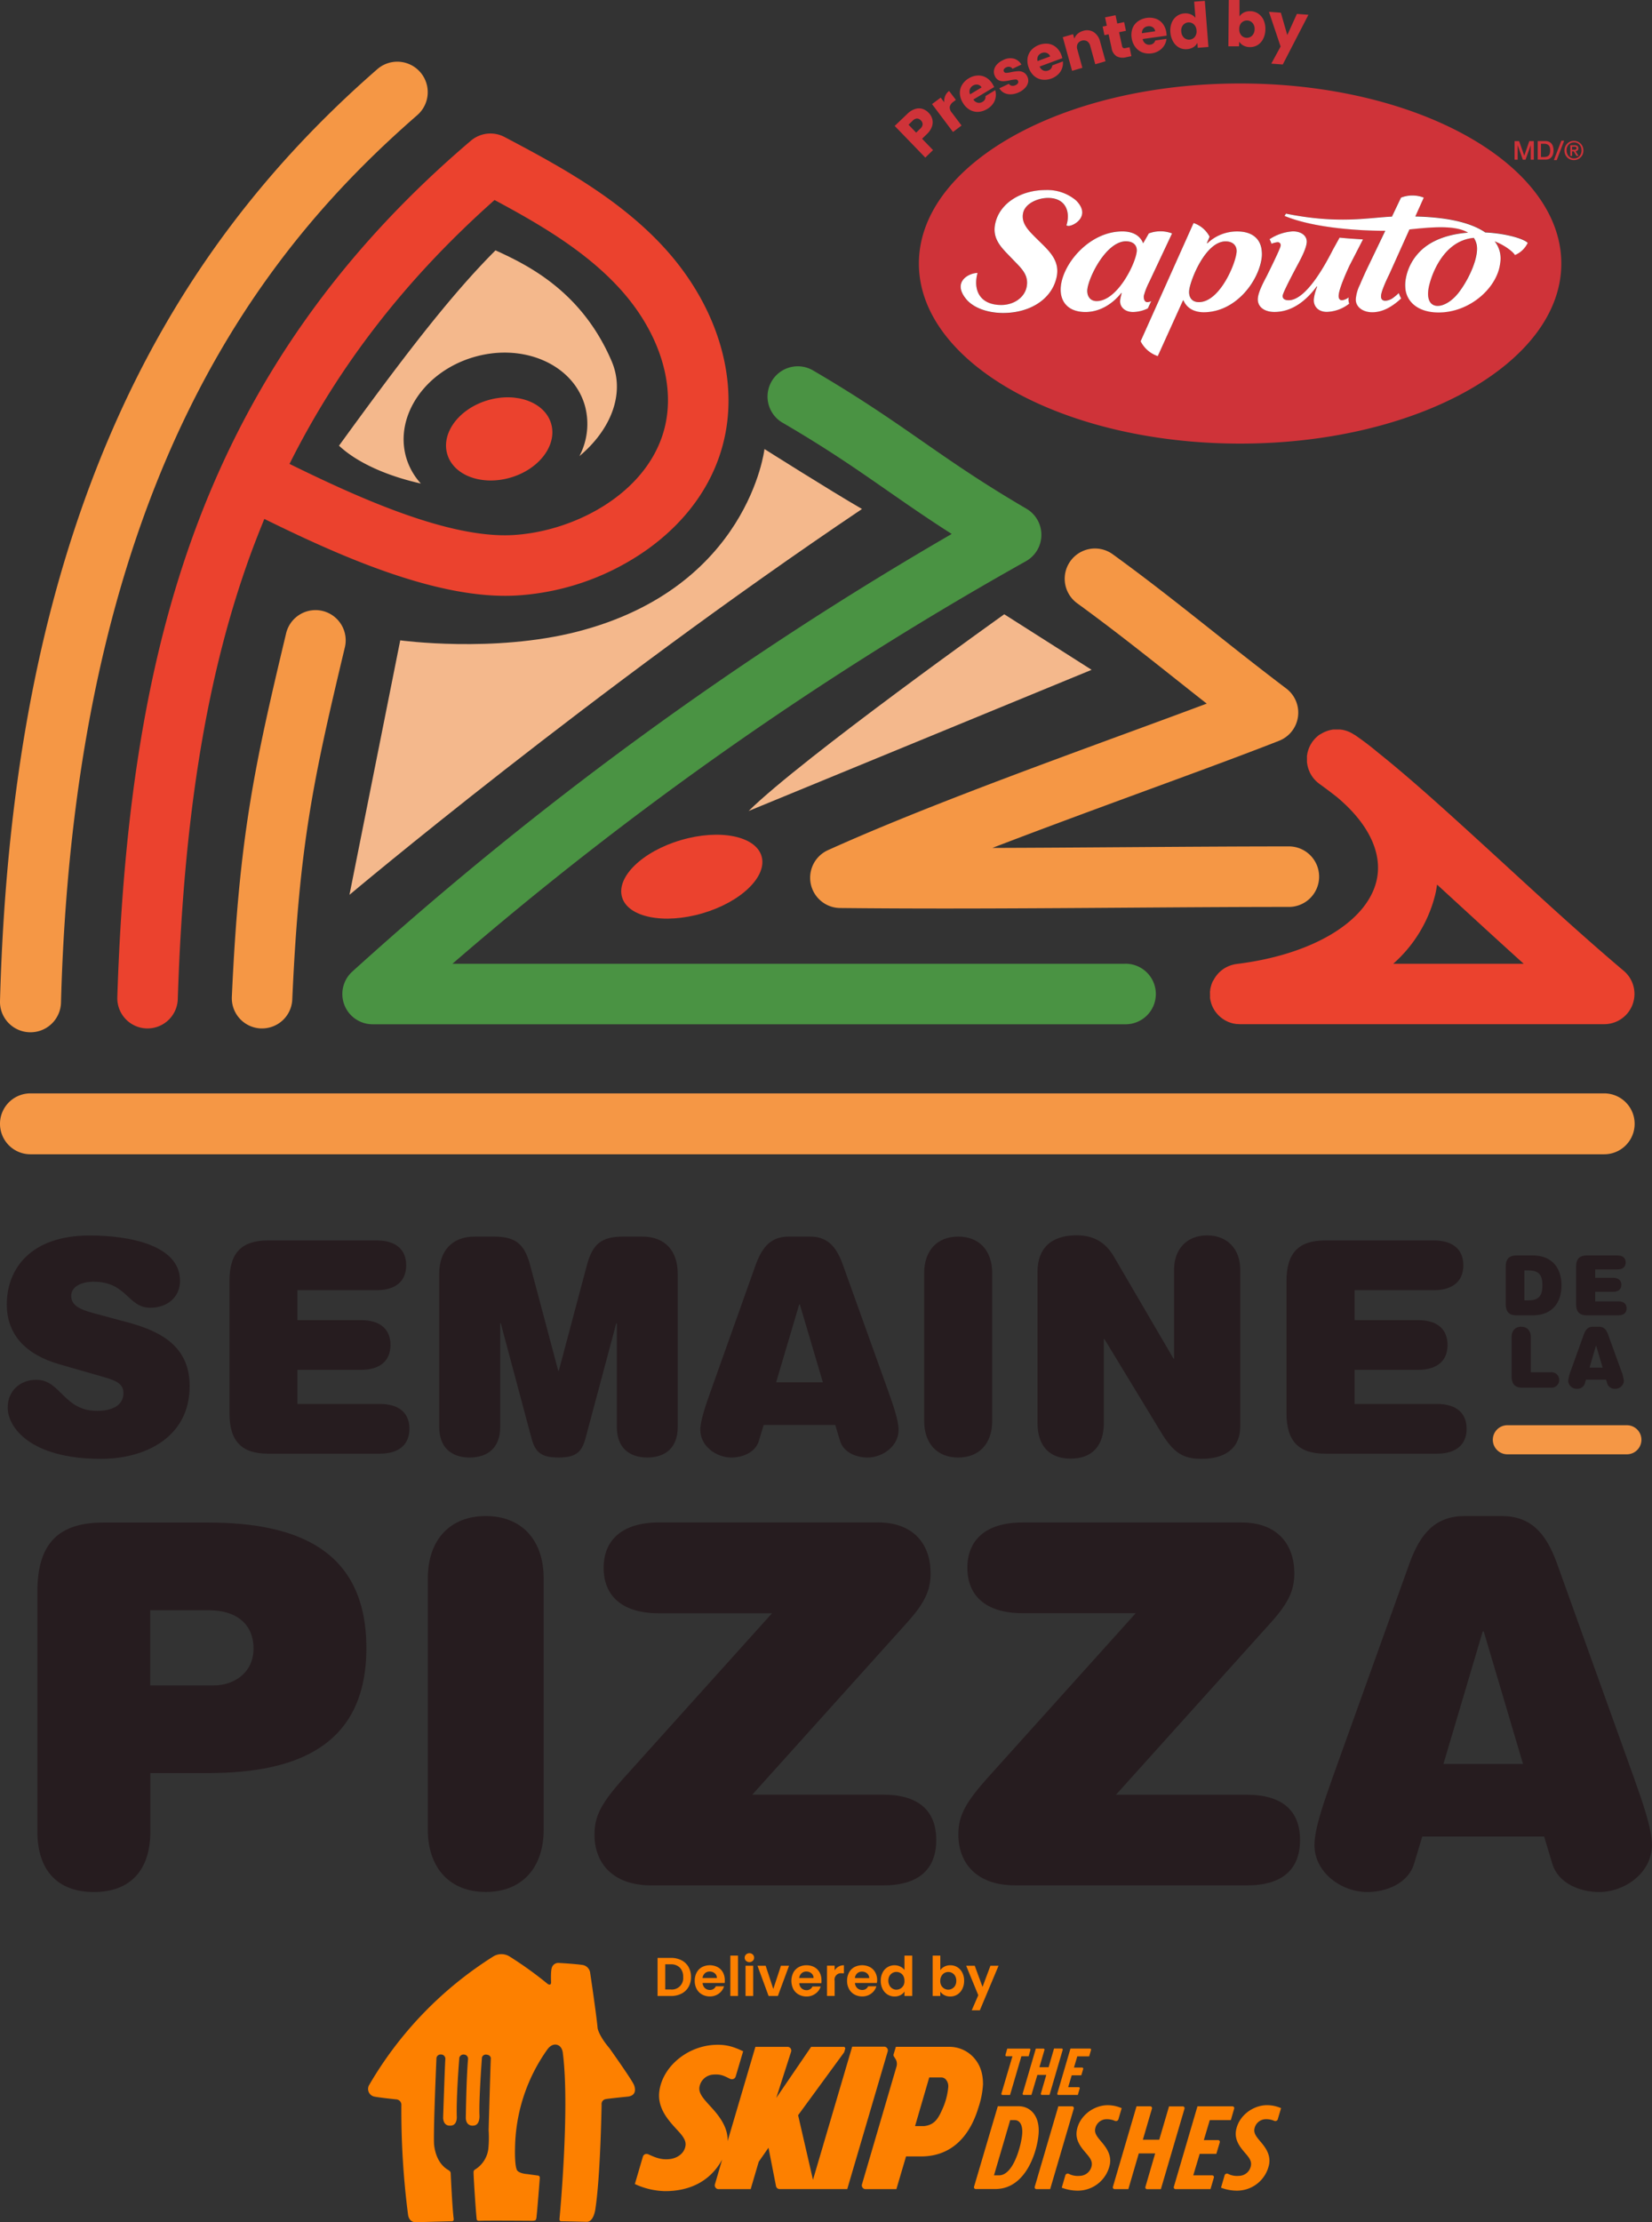 <svg xmlns="http://www.w3.org/2000/svg" viewBox="0 0 555.78 747.19"><rect x="0" y="0" width="555.78" height="747.19" fill="#333333" stroke="none"/><defs><style>.cls-1{fill:none;}.cls-2{fill:#eb422e;}.cls-3{fill:#f59745;}.cls-4{fill:#4a9343;}.cls-5{fill:#f4b88c;}.cls-6{fill:#261c1f;}.cls-7{fill:#fd8000;}.cls-8{fill:#cf3339;}.cls-9{fill:#fff;}</style></defs><g id="Layer_2" data-name="Layer 2"><g id="original"><path class="cls-1" d="M521.17,52.16a1.71,1.71,0,0,0,.32-.71,4.83,4.83,0,0,0,0-1.75,1.71,1.71,0,0,0-.32-.71,1.46,1.46,0,0,0-.63-.47,2.65,2.65,0,0,0-1-.17h-1.07V52.8h1.07a2.85,2.85,0,0,0,1-.17A1.46,1.46,0,0,0,521.17,52.16Z"/><path class="cls-1" d="M238.76,663a2.33,2.33,0,0,0-1.61.58,2.5,2.5,0,0,0-.79,1.6h4.82a2,2,0,0,0-.71-1.58A2.55,2.55,0,0,0,238.76,663Z"/><path class="cls-1" d="M229.84,664.81a4.3,4.3,0,0,0-1.1-3.13,4.12,4.12,0,0,0-3.12-1.13H223.8V669h1.82a3.83,3.83,0,0,0,4.22-4.2Z"/><path class="cls-1" d="M271.28,663a2.33,2.33,0,0,0-1.61.58,2.56,2.56,0,0,0-.8,1.6h4.83a2,2,0,0,0-.72-1.58A2.51,2.51,0,0,0,271.28,663Z"/><path class="cls-1" d="M290,663a2.3,2.3,0,0,0-1.6.58,2.51,2.51,0,0,0-.8,1.6h4.83a2.06,2.06,0,0,0-.72-1.58A2.53,2.53,0,0,0,290,663Z"/><path class="cls-1" d="M303.94,664.5a2.59,2.59,0,0,0-1-1,2.73,2.73,0,0,0-1.34-.35,2.51,2.51,0,0,0-1.32.35,2.65,2.65,0,0,0-1,1,3.22,3.22,0,0,0-.38,1.59,3.33,3.33,0,0,0,.38,1.61,2.65,2.65,0,0,0,1,1.05,2.48,2.48,0,0,0,1.31.37,2.64,2.64,0,0,0,1.34-.36,2.52,2.52,0,0,0,1-1,3.21,3.21,0,0,0,.37-1.6A3.25,3.25,0,0,0,303.94,664.5Z"/><path class="cls-1" d="M529.88,50.38a.66.66,0,0,0,.26-.08.44.44,0,0,0,.19-.17.62.62,0,0,0,.07-.31.42.42,0,0,0-.08-.26.65.65,0,0,0-.18-.15,1,1,0,0,0-.26-.06l-.27,0h-.71v1.06h1Z"/><path class="cls-1" d="M514.26,427.2h-1.42v10.07h1.42c3.72,0,4.65-1.84,4.65-5S518,427.2,514.26,427.2Z"/><path class="cls-1" d="M527.7,52.48a2.37,2.37,0,0,0,1.84.79,2.45,2.45,0,0,0,1-.19,2.32,2.32,0,0,0,.79-.56,2.57,2.57,0,0,0,.54-.85,3.25,3.25,0,0,0,0-2.19,2.57,2.57,0,0,0-.54-.85,2.32,2.32,0,0,0-.79-.56,2.45,2.45,0,0,0-1-.19,2.53,2.53,0,0,0-1,.19,2.46,2.46,0,0,0-.8.56,2.72,2.72,0,0,0-.53.85,3,3,0,0,0-.19,1.09,3.21,3.21,0,0,0,.17,1A2.82,2.82,0,0,0,527.7,52.48Zm.6-3.65h1.37a1.68,1.68,0,0,1,1,.24.94.94,0,0,1,.33.8.88.88,0,0,1-.27.71,1.16,1.16,0,0,1-.67.27l1,1.59h-.67l-.94-1.54h-.55v1.54h-.6Z"/><path class="cls-1" d="M330.26,29.4a1.86,1.86,0,0,0-1.3-.94,2.36,2.36,0,0,0-1.64.35,2.28,2.28,0,0,0-1,1.23,2.3,2.3,0,0,0,.11,1.68Z"/><path class="cls-1" d="M353.29,18.93a1.86,1.86,0,0,0-1.11-1.16,2.3,2.3,0,0,0-1.67,0,2.33,2.33,0,0,0-1.25,1,2.38,2.38,0,0,0-.2,1.67Z"/><path class="cls-1" d="M172.75,179.91c21.48-1.29,46.74-15,51.26-37.88,2.93-14.84-3.26-32.08-16.56-46.12-11.48-12.13-26.75-21-41.07-28.65-29.64,26.3-52.4,55.55-69,88.71C120.24,167.2,150.9,181.22,172.75,179.91Zm-1-19.31c-9.66,2.83-19.19-.7-21.3-7.88s4-15.31,13.66-18.14,19.18.7,21.29,7.88S181.42,157.77,171.77,160.6ZM166.7,84.19c11,5,29,13.91,39.07,37.26,4.76,11.09-.5,23.29-10.84,31.93a23.25,23.25,0,0,0,1.8-17.12c-4-13.8-20.78-21-37.36-16.17s-26.76,20-22.71,33.79a22.25,22.25,0,0,0,4.93,8.72c-11.2-2.51-21.35-6.92-27.54-12.73C135.1,120.89,151.13,99.76,166.7,84.19Z"/><path class="cls-1" d="M336.09,731.5c5.08,0,7.62-10.73,7.82-14.06s-1.06-4.51-2.53-4.51h-1.52l-5.45,18.57Z"/><path class="cls-1" d="M309.81,40.49a1.83,1.83,0,0,0-1.31-.63,2.11,2.11,0,0,0-1.44.72l-1.41,1.36,2.57,2.66,1.41-1.36a2.16,2.16,0,0,0,.77-1.41A1.85,1.85,0,0,0,309.81,40.49Z"/><polygon class="cls-1" points="269.07 438.63 268.88 438.63 261.11 464.83 276.84 464.83 269.07 438.63"/><path class="cls-1" d="M398.31,12.68a2.5,2.5,0,0,0,3.63-.27,2.94,2.94,0,0,0,.58-2.18,3,3,0,0,0-.91-2.06,2.53,2.53,0,0,0-3.63.28,2.88,2.88,0,0,0-.58,2.16A3,3,0,0,0,398.31,12.68Z"/><path class="cls-1" d="M387.77,9.15a2.33,2.33,0,0,0-1.64-.31,2.28,2.28,0,0,0-1.43.74,2.32,2.32,0,0,0-.54,1.59l4.45-.66A1.84,1.84,0,0,0,387.77,9.15Z"/><path class="cls-1" d="M419.47,12.66a2.46,2.46,0,0,0,1.83-.77,3,3,0,0,0,.78-2.13,2.85,2.85,0,0,0-.73-2.12,2.46,2.46,0,0,0-1.83-.79,2.49,2.49,0,0,0-1.83.76,3,3,0,0,0-.76,2.12,2.93,2.93,0,0,0,.72,2.13A2.44,2.44,0,0,0,419.47,12.66Z"/><polygon class="cls-1" points="536.98 452.54 536.92 452.54 534.74 459.9 539.16 459.9 536.98 452.54"/><polygon class="cls-1" points="498.83 548.6 485.61 593.18 512.39 593.18 499.17 548.6 498.83 548.6"/><path class="cls-1" d="M316.72,667.7a2.62,2.62,0,0,0,1,1,2.57,2.57,0,0,0,1.32.36,2.52,2.52,0,0,0,1.33-.37,2.68,2.68,0,0,0,1-1,3.34,3.34,0,0,0,.37-1.62,3.22,3.22,0,0,0-.37-1.59,2.62,2.62,0,0,0-2.32-1.36,2.58,2.58,0,0,0-2.31,1.39,3.26,3.26,0,0,0-.37,1.6A3.22,3.22,0,0,0,316.72,667.7Z"/><path class="cls-1" d="M317,709.29a22.67,22.67,0,0,0,2-7.34,3.47,3.47,0,0,0-.8-2.76,2.07,2.07,0,0,0-1.49-.58l-4,0-4.79,16.29,3.06,0C314.41,714.49,315.65,712.27,317,709.29Z"/><path class="cls-1" d="M70.21,541.48H50.54v25.26H72.07c6.44,0,13.22-4.07,13.22-12.38C85.29,546.23,79.7,541.48,70.21,541.48Z"/><path class="cls-1" d="M483.47,297.46c-.19,1.37-.43,2.59-.68,3.62a45.65,45.65,0,0,1-14.06,23h43.88c-7.08-6.37-14.13-12.85-21.06-19.21Z"/><path class="cls-2" d="M65.75,177.92c-15.86,42.79-24.21,92.82-26.28,157.42a10.17,10.17,0,0,0,9.84,10.49h.33A10.18,10.18,0,0,0,59.81,336c2-62.34,9.94-110.32,25-151q2-5.31,4.12-10.5c24.78,12.17,58.26,27.35,85,25.74a84.89,84.89,0,0,0,43.88-15.5C231.93,174.62,241,161.22,244,146c4.21-21.29-3.92-45.23-21.74-64-15.45-16.32-36-27.19-52.5-35.92a10.17,10.17,0,0,0-11.36,1.25C114.89,84.35,84.59,127.09,65.75,177.92ZM166.38,67.26C180.7,74.93,196,83.78,207.45,95.91c13.3,14,19.49,31.28,16.56,46.12-4.52,22.87-29.78,36.59-51.26,37.88C150.9,181.22,120.24,167.2,97.4,156,114,122.81,136.74,93.56,166.38,67.26Z"/><path class="cls-3" d="M108.51,205.44A10.17,10.17,0,0,0,96.25,213C85.63,257.43,80.43,281.2,78,335.21a10.18,10.18,0,0,0,9.72,10.62h.46a10.17,10.17,0,0,0,10.15-9.72c2.33-52.27,7.11-74.08,17.69-118.43A10.16,10.16,0,0,0,108.51,205.44Z"/><path class="cls-4" d="M263.52,142.29c15,8.76,24.75,15.55,35.09,22.74,6.61,4.59,13.37,9.29,21.57,14.52A1184.17,1184.17,0,0,0,118.53,326.71a10.17,10.17,0,0,0,6.83,17.72h253a10.18,10.18,0,1,0,0-20.35H152.22A1166.31,1166.31,0,0,1,345.16,188.71a10.17,10.17,0,0,0,.15-17.65c-15-8.77-24.75-15.56-35.09-22.74s-20.76-14.43-36.43-23.6a10.18,10.18,0,1,0-10.27,17.57Z"/><path class="cls-3" d="M282.63,305.34c11.64.12,23.42.17,35.25.17,20.34,0,40.81-.14,60.85-.28,19.16-.13,37.27-.26,54.56-.26a10.18,10.18,0,1,0,0-20.35c-17.36,0-35.5.13-54.7.26-14.76.1-29.74.21-44.72.25,17.36-6.68,35.43-13.31,52.35-19.53,16.52-6.06,32.12-11.79,44.1-16.5a10.17,10.17,0,0,0,2.41-17.58c-8.78-6.64-16.9-13.07-24.76-19.3-10.53-8.34-21.42-17-33.59-25.82a10.18,10.18,0,1,0-12,16.45c11.84,8.62,22.08,16.73,32.93,25.33,3.5,2.76,7,5.57,10.68,8.42-8.28,3.1-17.39,6.45-26.8,9.9-33.7,12.37-71.89,26.39-100.66,39.39a10.18,10.18,0,0,0,4.08,19.45Z"/><path class="cls-2" d="M463.52,253q-3.48-2.94-7.73-5.87l-.08,0,0,0-.18-.13-.3-.18c-.16-.1-.32-.2-.49-.29a3.17,3.17,0,0,0-.41-.21c-.17-.09-.33-.17-.5-.24l-.43-.17c-.17-.06-.34-.13-.52-.18l-.44-.13-.52-.13-.45-.08-.52-.07-.45,0-.53,0c-.15,0-.29,0-.44,0s-.36,0-.54,0l-.43,0a5,5,0,0,0-.54.08l-.41.08-.55.14-.39.12-.53.19-.39.16-.51.23-.38.21c-.16.09-.32.18-.47.28L444,247l-.43.31-.38.32-.38.33-.37.38-.33.36c-.12.14-.23.29-.34.43s-.16.19-.23.29a.61.61,0,0,1-.07.1.76.76,0,0,1-.08.11c-.08.12-.14.24-.21.36a4.28,4.28,0,0,0-.26.42c-.09.15-.17.32-.25.48s-.14.28-.2.43-.14.34-.2.51-.11.28-.15.43-.1.35-.15.53-.08.28-.11.43-.06.37-.09.55-.05.28-.07.42,0,.37,0,.56,0,.28,0,.42,0,.37,0,.56,0,.28,0,.41,0,.37.07.56a2.7,2.7,0,0,0,.06.41c0,.18.07.36.11.54s.06.28.1.42.11.34.16.51l.15.42c.06.16.14.33.21.49l.18.41c.08.16.17.31.26.47l.23.39c.09.15.2.3.3.45l.26.36c.12.15.24.29.37.43l.29.33c.13.14.27.27.41.41l.33.3c.14.12.3.24.46.36s.17.15.26.21c1.92,1.38,4,2.93,6.08,4.59,10.56,8.91,15.3,18.91,13.08,28.1-3.35,13.83-21.81,24.77-47,27.85l-.34.06c-.2,0-.4.06-.6.11l-.41.1-.56.16-.44.16-.48.19-.48.23-.4.2-.48.29-.35.23c-.16.11-.3.22-.45.34l-.33.26c-.14.11-.27.24-.41.37l-.31.29-.35.39c-.1.12-.21.23-.3.35l-.3.4c-.09.13-.19.26-.28.4s-.17.27-.25.41-.17.28-.25.43L408,330c-.07.15-.14.3-.2.45s-.12.32-.18.49l-.15.43c0,.19-.1.38-.14.56s-.07.27-.1.4-.07.43-.09.64,0,.24-.05.36,0,.45,0,.67a2.83,2.83,0,0,0,0,.29.22.22,0,0,0,0,.08c0,.19,0,.39,0,.59s0,.31,0,.47a.38.38,0,0,0,0,.1c0,.15.05.31.07.46s.05.28.08.42a5.66,5.66,0,0,0,.15.59,3.58,3.58,0,0,0,.09.35,9.83,9.83,0,0,0,.76,1.79l0,0c.15.27.31.53.47.78l.12.16c.14.2.29.4.45.59a2,2,0,0,0,.19.22c.14.17.28.33.43.48s.17.16.25.24l.44.4.3.24.44.33.35.23.44.27.38.21.46.22.4.18.51.18.39.13a5.26,5.26,0,0,0,.6.15l.33.08c.25,0,.51.09.77.12l.19,0c.33,0,.66.05,1,.05H539.7a10.17,10.17,0,0,0,6.56-17.95c-13.57-11.46-27.49-24.24-40.95-36.6C490.17,276,475.72,262.71,463.52,253Zm5.21,71.08a45.65,45.65,0,0,0,14.06-23c.25-1,.49-2.25.68-3.62l8.08,7.41c6.93,6.36,14,12.84,21.06,19.21Z"/><path class="cls-5" d="M141.59,162.6a22.25,22.25,0,0,1-4.93-8.72c-4-13.79,6.12-28.92,22.71-33.79s33.31,2.37,37.36,16.17a23.25,23.25,0,0,1-1.8,17.12c10.34-8.64,15.6-20.84,10.84-31.93-10-23.35-28-32.24-39.07-37.26-15.57,15.57-31.6,36.7-52.65,65.68C120.24,155.68,130.39,160.09,141.59,162.6Z"/><path class="cls-2" d="M164.13,134.58c-9.65,2.83-15.77,10.95-13.66,18.14s11.64,10.71,21.3,7.88,15.76-10.95,13.65-18.14S173.78,131.75,164.13,134.58Z"/><path class="cls-2" d="M229.13,282.49c-13,3.8-21.85,12.4-19.86,19.2s14.12,9.22,27.08,5.42,21.85-12.4,19.86-19.2S242.09,278.69,229.13,282.49Z"/><path class="cls-5" d="M194.22,212.4c-28.11,7.22-59.57,2.93-59.57,2.93L117.57,300.9S199.23,232.19,290,171.16C279.2,164.92,257.19,151,257.19,151S251.83,197.59,194.22,212.4Z"/><path class="cls-3" d="M10,347.12h.29a10.25,10.25,0,0,0,10.23-10c4.81-178,70.71-255.55,119.87-298.41a10.24,10.24,0,0,0-13.46-15.44c-37.19,32.42-65.12,69.4-85.4,113C15.72,191.81,2.15,257.31,0,336.61A10.24,10.24,0,0,0,10,347.12Z"/><path class="cls-5" d="M337.86,206.56s-67.91,48.34-86,66.15l115.39-47.47Z"/><path class="cls-3" d="M10.24,388.15H539.7a10.24,10.24,0,1,0,0-20.48H10.24a10.24,10.24,0,1,0,0,20.48Z"/><path class="cls-6" d="M123.26,554.19c0-33.05-23.39-42.2-53.22-42.2H34.78c-15.08,0-22.2,7-22.2,23.22v80.68c0,13.05,6.78,20.34,19,20.34s19-7.29,19-20.34V596.23H70C99.87,596.23,123.26,587.07,123.26,554.19ZM72.07,566.74H50.54V541.48H70.21c9.49,0,15.08,4.75,15.08,12.88C85.29,562.67,78.51,566.74,72.07,566.74Z"/><path class="cls-6" d="M182.91,615.21V530.8c0-13-7.45-21-19.49-21s-19.49,8-19.49,21v84.41c0,13,7.46,21,19.49,21S182.91,628.26,182.91,615.21Z"/><path class="cls-6" d="M203.08,527.24c0,9.16,5.93,15.26,18.64,15.26h38l-48.82,54.24C202.4,606.06,200,610.47,200,616.91,200,626.4,206,634,219.18,634h78c11.69,0,17.8-5.25,17.8-15.25s-6.11-15.25-17.8-15.25H253.08l52.2-58c5.94-6.61,7.8-10.85,7.8-16.44,0-9.49-5.42-17.12-17.8-17.12H221.72C209,512,203.08,518.09,203.08,527.24Z"/><path class="cls-6" d="M419.52,603.52H375.45l52.2-58c5.93-6.61,7.8-10.85,7.8-16.44,0-9.49-5.43-17.12-17.8-17.12H344.09c-12.71,0-18.64,6.1-18.64,15.25s5.93,15.26,18.64,15.26h38l-48.82,54.24c-8.47,9.32-10.85,13.73-10.85,20.17,0,9.49,5.94,17.11,19.16,17.11h78c11.69,0,17.79-5.25,17.79-15.25S431.21,603.52,419.52,603.52Z"/><path class="cls-6" d="M549.68,597.75l-25.93-72.2c-3.73-10.17-8.82-15.76-18.65-15.76H492.9c-9.83,0-14.92,5.59-18.65,15.76l-25.93,72.2c-2.88,8.14-6.1,17.12-6.1,22.72,0,9.15,9,15.76,17.8,15.76,6.1,0,13.73-2.71,15.76-9.66l2.71-9h41l2.71,9c2,6.95,9.66,9.66,15.76,9.66,8.82,0,17.8-6.61,17.8-15.76C555.78,614.87,552.56,605.89,549.68,597.75Zm-64.07-4.57,13.22-44.58h.34l13.22,44.58Z"/><path class="cls-6" d="M63.8,466.12c0-12.45-8.26-18-20.31-21.31l-11.86-3.19c-4.88-1.29-7.67-2.69-7.67-5.87S27.55,431,31.43,431c11.36,0,11.46,8.76,19.13,8.76,5.67,0,10-3.49,10-9.06,0-12.05-17.13-15.24-30.38-15.24-19.92,0-27.89,11.25-27.89,23.2,0,10.06,6.28,16.84,17.73,20.12l15.24,4.38c4.18,1.2,6.27,2.39,6.27,5.28,0,4.39-4.18,6-8.86,6-11.26,0-12.25-10.46-20.42-10.46-5.58,0-9.66,3.79-9.66,9.36,0,6.48,7.37,17.23,31.47,17.23C49.16,490.52,63.8,483.15,63.8,466.12Z"/><path class="cls-6" d="M126.65,433.85c6.87,0,10-3.38,10-8.36s-3.09-8.37-10-8.37H90.2c-8.87,0-13,4.09-13,13.65v44.42c0,9.56,4.18,13.64,13,13.64h37.54c6.88,0,10-3.39,10-8.37s-3.08-8.36-10-8.36H100.06V460.64h21.31c6.87,0,10-3.38,10-8.36s-3.09-8.37-10-8.37H100.06V433.85Z"/><path class="cls-6" d="M216.09,415.83h-6.48c-7.27,0-10.25,2.49-12.15,9.56L188,460.94h-.2l-9.46-35.55c-1.89-7.07-4.88-9.56-12.15-9.56h-6.47c-7.87,0-11.95,5.08-11.95,12.45v51.59c0,6.87,4.08,10.25,10.25,10.25s10.26-3.38,10.26-10.25V445h.2l10.36,38.74c1.29,4.88,3.58,6.37,9.06,6.37s7.77-1.49,9.06-6.37L207.32,445h.2v34.86c0,6.87,4.09,10.25,10.26,10.25S228,486.74,228,479.87V428.28C228,420.91,224,415.83,216.09,415.83Z"/><path class="cls-6" d="M255.33,484.45l1.59-5.28H281l1.59,5.28c1.19,4.08,5.68,5.67,9.26,5.67,5.18,0,10.46-3.88,10.46-9.26,0-3.28-1.89-8.56-3.59-13.34l-15.23-42.43c-2.19-6-5.18-9.26-11-9.26h-7.17c-5.78,0-8.76,3.28-11,9.26L239.2,467.52c-1.7,4.78-3.59,10.06-3.59,13.34,0,5.38,5.28,9.26,10.46,9.26C249.65,490.12,254.14,488.53,255.33,484.45Zm13.55-45.82h.2l7.76,26.2H261.11Z"/><path class="cls-6" d="M322.36,490.12c7.07,0,11.45-4.68,11.45-12.35V428.18c0-7.67-4.38-12.35-11.45-12.35s-11.45,4.68-11.45,12.35v49.59C310.91,485.44,315.29,490.12,322.36,490.12Z"/><path class="cls-6" d="M371.36,478.57V450.29h.2l19,31.27c4.38,7.27,7.67,9,13.75,9,7.27,0,12.94-3.08,12.94-10.95V426.88c0-6.67-4.18-11.45-11.15-11.45S395,420.21,395,426.88v30h-.19L374.65,422.4c-2.89-4.88-7-7-12.45-7-8.67,0-13.15,4.48-13.15,12.25v50.89c0,7.67,4,11.95,11.16,11.95S371.36,486.24,371.36,478.57Z"/><path class="cls-6" d="M483.41,488.83c6.87,0,10-3.39,10-8.37s-3.09-8.36-10-8.36H455.72V460.64H477c6.88,0,10-3.38,10-8.36s-3.08-8.37-10-8.37H455.72V433.85h26.59c6.87,0,10-3.38,10-8.36s-3.09-8.37-10-8.37H445.86c-8.86,0-13.05,4.09-13.05,13.65v44.42c0,9.56,4.19,13.64,13.05,13.64Z"/><path class="cls-3" d="M507.12,479.26a4.89,4.89,0,1,0,0,9.78h40.21a4.89,4.89,0,1,0,0-9.78Z"/><path class="cls-6" d="M515.69,422.17h-5.46c-2.48,0-3.66,1.15-3.66,3.83v12.48c0,2.68,1.18,3.83,3.66,3.83h5.46c6.68,0,9.65-4.48,9.65-10.07S522.37,422.17,515.69,422.17Zm-1.43,15.1h-1.42V427.2h1.42c3.72,0,4.65,1.85,4.65,5S518,437.27,514.26,437.27Z"/><path class="cls-6" d="M544.14,426.87c1.93,0,2.79-.95,2.79-2.35s-.86-2.35-2.79-2.35H533.9c-2.49,0-3.66,1.15-3.66,3.83v12.48c0,2.68,1.17,3.83,3.66,3.83h10.54c1.93,0,2.8-.95,2.8-2.35s-.87-2.35-2.8-2.35h-7.77v-3.22h6c1.93,0,2.8-.95,2.8-2.35s-.87-2.35-2.8-2.35h-6v-2.82Z"/><path class="cls-6" d="M511.77,446.14c-2,0-3.21,1.31-3.21,3.47v13.2c0,2.68,1.17,3.83,3.66,3.83h9.51a2.61,2.61,0,1,0,0-5.2H515V449.61C515,447.45,513.76,446.14,511.77,446.14Z"/><path class="cls-6" d="M527.58,464.4a2.84,2.84,0,0,0,2.93,2.6,2.59,2.59,0,0,0,2.61-1.59l.44-1.48h6.77l.45,1.48a2.58,2.58,0,0,0,2.6,1.59,2.85,2.85,0,0,0,2.94-2.6,14.21,14.21,0,0,0-1-3.75L541,448.74c-.61-1.68-1.45-2.6-3.08-2.6h-2c-1.62,0-2.46.92-3.08,2.6l-4.28,11.91A14.53,14.53,0,0,0,527.58,464.4Zm9.34-11.86H537l2.18,7.36h-4.42Z"/><path class="cls-7" d="M203.92,705.85c.63-.15,7.33-.83,7.33-.83,3.67-.47,2-4,2-4-.9-2-8.19-12.24-8.19-12.24-3.61-4.23-4-6.72-4-6.72-.45-4.9-2.49-18.5-2.49-18.5a3.09,3.09,0,0,0-2.61-2.81c-3.17-.43-8.16-.68-8.16-.68a2.27,2.27,0,0,0-2.12,1.53c-.47,1.18-.28,5-.28,5,0,1.3-1.14.54-1.14.54a125.36,125.36,0,0,0-12.7-9.15,5.19,5.19,0,0,0-5.75,0,125.85,125.85,0,0,0-41.63,43.16,2.62,2.62,0,0,0,1.59,3.83c1.52.37,7.77,1,7.77,1a1.85,1.85,0,0,1,1.49,2,272.19,272.19,0,0,0,2.27,36.92c.47,2.51,2.49,2.37,2.49,2.37l12.22-.33c.8,0,.62-.89.62-.89-.49-3.73-1-15.29-1-15.29,0-.62-.73-1-.73-1C146,727,146,720.39,146,720.39c-.14-6.39.83-28.18.83-28.18s0-.09,0-.13a1.41,1.41,0,0,1,1.58-1.21h.15a1.46,1.46,0,0,1,1.26,1.65c-.14,1.41-.74,19.63-.74,19.63.12,2.89,2.29,2.63,2.29,2.63,2.6.13,2.3-3.13,2.3-3.13-.19-6.72.84-19.45.84-19.45a.49.49,0,0,1,0-.12,1.44,1.44,0,0,1,1.65-1.19,1.41,1.41,0,0,1,1.31,1.43c-.59,6.57-.76,19.88-.76,19.88.11,2.94,2.49,2.58,2.49,2.58,2.45-.06,2.1-3.61,2.1-3.61-.2-5.44.83-19.12.83-19.12s0-.09,0-.13a1.37,1.37,0,0,1,1.65-1c1.47.21,1.34,1.34,1.34,1.34-.15,3.32-.73,24.06-.73,24.06a39.16,39.16,0,0,1-.09,6.19,9.54,9.54,0,0,1-4.42,7,1,1,0,0,0-.56,1c0,1.92.91,15.42,1.08,15.89s.91.39.91.39c1.79-.12,17.69,0,17.69,0,1.13,0,1.27-.33,1.27-.33a3.75,3.75,0,0,0,.26-1.28c.24-1.92,1.07-12.73,1.07-12.73.06-.88-.62-.88-.62-.88l-3.61-.49c-2.84-.23-3.4-1.26-3.4-1.26-.9-1.51-.7-7.4-.7-7.4a58.5,58.5,0,0,1,10.89-33.27c1.61-2.2,3.27-1.53,3.27-1.53,1.84.5,1.94,2.9,1.94,2.9,2.38,18.65-1.13,55.52-1.13,55.52-.11,1,.59.92.59.92,1.6,0,8.48.18,8.48.18,2.5.11,3-4.39,3-4.39,1.73-11.37,2.08-35,2.08-35a.13.13,0,0,0,0-.06A1.67,1.67,0,0,1,203.92,705.85Z"/><path class="cls-7" d="M240.73,735.63a1.27,1.27,0,0,0,1,.51h10.82l2.7-9.19,3.29-4.74,2.53,12.91a1.27,1.27,0,0,0,1.24,1h22.73l13.61-46.28a1.25,1.25,0,0,0-1.21-1.61H286.7L273.51,733l-5-21.72,15.33-20.94a1.13,1.13,0,0,0,.23-.45l.27-.92a.53.53,0,0,0-.52-.68H272.89l-11.73,17.17,5-15.56a1.29,1.29,0,0,0-.2-1.11,1.25,1.25,0,0,0-1-.5H254.14L244.79,720c.2-5.46-4-9.76-6.5-12.48-2-2.22-3.2-3.79-3-5.55a5,5,0,0,1,4.74-4.35c2.69-.22,3.85.61,5.56,1.41a1.42,1.42,0,0,0,.63.15,1.54,1.54,0,0,0,.52-.09,1.29,1.29,0,0,0,.76-.82l2.52-8.5L248.3,689l-.26-.12-.08,0h0a16.25,16.25,0,0,0-6.55-1.28c-9.48,0-18.1,6.78-19.52,15.13-1,5.83,2.75,10,5.48,13l.23.26c2,2.12,3.35,3.76,3,5.67-.46,2.67-3,4.2-5.56,4.4-2.75.22-4.47-.54-6.63-1.49a1.79,1.79,0,0,0-1.24-.23,1.31,1.31,0,0,0-.88.86l-2.41,8.22-.3,1a25.2,25.2,0,0,0,10.17,2.39c8.07,0,15.06-3.1,19.2-10.59l-2.44,8.34A1.26,1.26,0,0,0,240.73,735.63Z"/><path class="cls-7" d="M291.16,736.14h10.41l3.25-11,4.71,0c11.34.15,17.08-7.82,19.65-16.47a29.21,29.21,0,0,0,1.53-7.78c0-3.79-1-6.64-3.13-9a11.09,11.09,0,0,0-8.28-3.61H301.4l-.77,2.53a.86.86,0,0,0,.1.7l.51.8a3.19,3.19,0,0,1,.36,2.64L290,734.51a1.23,1.23,0,0,0,.19,1.11A1.26,1.26,0,0,0,291.16,736.14Zm21.46-37.56,4,0a2.07,2.07,0,0,1,1.49.58A3.47,3.47,0,0,1,319,702a22.67,22.67,0,0,1-2,7.34c-1.33,3-2.57,5.2-6.09,5.6l-3.06,0Z"/><path class="cls-7" d="M327.69,735.34a.6.6,0,0,0,.57.76l6.61,0c10.55,0,14.22-13.23,14.56-18.78.36-6.09-3-9.06-6.74-9.06h-7Zm13.69-22.41c1.47,0,2.72,1.29,2.53,4.51s-2.74,14.06-7.82,14.06h-1.68l5.45-18.57Z"/><path class="cls-7" d="M351.05,688.88h-2.57L344.05,704a.36.36,0,0,0,.34.46H347l2-6.73H352L350.18,704a.35.35,0,0,0,.34.45h2.57l4.43-15.14a.36.36,0,0,0-.34-.46h-2.57l-1.83,6.29h-3.09l1.7-5.83A.36.36,0,0,0,351.05,688.88Z"/><path class="cls-7" d="M366.7,688.87h-6.57l-.07.25L355.7,704a.36.36,0,0,0,.35.46h6.56l.63-2.14a.34.34,0,0,0-.34-.46h-3.54l1.2-4h3.22l.64-2.14a.37.37,0,0,0-.35-.46h-2.76l1.12-3.77h4l.62-2.14A.36.36,0,0,0,366.7,688.87Z"/><path class="cls-7" d="M337.25,704.47h2.56l3.81-13h2.44l.61-2.14a.36.36,0,0,0-.35-.45h-7.45l-.61,2.14a.36.36,0,0,0,.35.45h2L336.9,704A.37.37,0,0,0,337.25,704.47Z"/><path class="cls-7" d="M360.68,708.29h-4.63l-7.94,27.08a.6.6,0,0,0,.57.76h4.63l7.94-27.07A.6.6,0,0,0,360.68,708.29Z"/><path class="cls-7" d="M387,708.29h-4.64l-7.95,27.08a.6.6,0,0,0,.57.76h4.63l3.51-12h5.51l-3.28,11.26a.59.59,0,0,0,.57.76h4.63l7.95-27.07a.6.6,0,0,0-.57-.77h-4.63L390,719.52h-5.51l3.06-10.46A.6.6,0,0,0,387,708.29Z"/><path class="cls-7" d="M414.09,712.93l1.12-3.87a.6.6,0,0,0-.57-.77H402.86l-7.95,27.08a.59.59,0,0,0,.57.76h11.77l1.13-3.87a.6.6,0,0,0-.58-.76h-6.35l2.16-7.22h5.6l1.16-3.87a.59.59,0,0,0-.57-.76H405l2-6.72Z"/><path class="cls-7" d="M362.25,716.51c-.54,3.34,1.59,5.72,3.11,7.52,1.2,1.38,2.17,2.59,1.93,4.13a4.13,4.13,0,0,1-4,3.51,6.69,6.69,0,0,1-3.67-.65.83.83,0,0,0-1.22.52l-1.2,4.11a15.06,15.06,0,0,0,5.34,1,11,11,0,0,0,10.88-9c.54-3.38-1.57-5.89-3.09-7.68-1.16-1.38-2.13-2.59-1.9-4a3.93,3.93,0,0,1,3.64-3.34,6.87,6.87,0,0,1,3,.54.88.88,0,0,0,1.2-.5c0-.08,1.1-3.75,1.1-3.75a11.64,11.64,0,0,0-4.55-1C368,707.83,363.05,711.5,362.25,716.51Z"/><path class="cls-7" d="M415.82,716.51c-.53,3.34,1.59,5.72,3.11,7.52,1.21,1.38,2.18,2.59,1.93,4.13a4.12,4.12,0,0,1-4,3.51,6.69,6.69,0,0,1-3.67-.65.82.82,0,0,0-1.21.52l-1.2,4.11a15,15,0,0,0,5.33,1,11,11,0,0,0,10.88-9c.54-3.38-1.56-5.89-3.09-7.68-1.16-1.38-2.13-2.59-1.89-4a3.93,3.93,0,0,1,3.63-3.34,6.8,6.8,0,0,1,3.05.54.87.87,0,0,0,1.19-.5c0-.08,1.11-3.76,1.11-3.76a11.82,11.82,0,0,0-4.56-1C421.56,707.83,416.62,711.5,415.82,716.51Z"/><path class="cls-7" d="M229.26,670.4a5.61,5.61,0,0,0,2.37-2.23,6.55,6.55,0,0,0,.84-3.36,6.66,6.66,0,0,0-.84-3.39,5.66,5.66,0,0,0-2.37-2.25,7.71,7.71,0,0,0-3.55-.79h-4.48v12.81h4.48A7.58,7.58,0,0,0,229.26,670.4ZM223.8,669v-8.46h1.82a4.12,4.12,0,0,1,3.12,1.13,4.3,4.3,0,0,1,1.1,3.13,3.83,3.83,0,0,1-4.22,4.2Z"/><path class="cls-7" d="M243.84,665.89a5.42,5.42,0,0,0-.63-2.64,4.4,4.4,0,0,0-1.78-1.77,5.8,5.8,0,0,0-5.26,0,4.5,4.5,0,0,0-1.8,1.84,5.84,5.84,0,0,0-.64,2.77,5.7,5.7,0,0,0,.65,2.75,4.54,4.54,0,0,0,1.82,1.84,5.24,5.24,0,0,0,2.63.66,5,5,0,0,0,3.07-1,4.67,4.67,0,0,0,1.69-2.41h-2.77a2.11,2.11,0,0,1-2,1.23,2.36,2.36,0,0,1-1.67-.63,2.52,2.52,0,0,1-.77-1.72h7.43A6.07,6.07,0,0,0,243.84,665.89Zm-7.48-.74a2.5,2.5,0,0,1,.79-1.6,2.33,2.33,0,0,1,1.61-.58,2.55,2.55,0,0,1,1.71.6,2,2,0,0,1,.71,1.58Z"/><rect class="cls-7" x="245.71" y="657.61" width="2.57" height="13.58"/><rect class="cls-7" x="250.82" y="661.02" width="2.57" height="10.17"/><path class="cls-7" d="M253.25,657.23a1.7,1.7,0,0,0-2.26,0,1.44,1.44,0,0,0-.45,1.08,1.4,1.4,0,0,0,.45,1.07,1.7,1.7,0,0,0,2.26,0,1.4,1.4,0,0,0,.45-1.07A1.44,1.44,0,0,0,253.25,657.23Z"/><polygon class="cls-7" points="265.46 661.02 262.73 661.02 260.16 668.82 257.59 661.02 254.84 661.02 258.58 671.19 261.7 671.19 265.46 661.02"/><path class="cls-7" d="M276.36,665.89a5.42,5.42,0,0,0-.63-2.64,4.52,4.52,0,0,0-1.78-1.77,5.43,5.43,0,0,0-2.6-.62,5.37,5.37,0,0,0-2.66.64,4.5,4.5,0,0,0-1.8,1.84,6.23,6.23,0,0,0,0,5.52,4.48,4.48,0,0,0,1.82,1.84,5.21,5.21,0,0,0,2.63.66,4.92,4.92,0,0,0,3.06-1A4.56,4.56,0,0,0,276.1,668h-2.77a2.09,2.09,0,0,1-2,1.23,2.38,2.38,0,0,1-1.67-.63,2.51,2.51,0,0,1-.76-1.72h7.43A6.07,6.07,0,0,0,276.36,665.89Zm-7.49-.74a2.56,2.56,0,0,1,.8-1.6,2.33,2.33,0,0,1,1.61-.58,2.51,2.51,0,0,1,1.7.6,2,2,0,0,1,.72,1.58Z"/><path class="cls-7" d="M278.23,661v10.17h2.57v-5.06a2.14,2.14,0,0,1,2.44-2.55h.68v-2.7a3.61,3.61,0,0,0-1.83.46,3.54,3.54,0,0,0-1.29,1.26V661Z"/><path class="cls-7" d="M295.1,665.89a5.43,5.43,0,0,0-.64-2.64,4.4,4.4,0,0,0-1.78-1.77,5.78,5.78,0,0,0-5.25,0,4.38,4.38,0,0,0-1.8,1.84,5.73,5.73,0,0,0-.65,2.77,5.59,5.59,0,0,0,.66,2.75,4.52,4.52,0,0,0,1.81,1.84,5.28,5.28,0,0,0,2.64.66,4.92,4.92,0,0,0,3.06-1,4.61,4.61,0,0,0,1.69-2.41h-2.77a2.1,2.1,0,0,1-2,1.23,2.36,2.36,0,0,1-1.67-.63,2.52,2.52,0,0,1-.77-1.72H295A6,6,0,0,0,295.1,665.89Zm-7.49-.74a2.51,2.51,0,0,1,.8-1.6A2.3,2.3,0,0,1,290,663a2.53,2.53,0,0,1,1.71.6,2.06,2.06,0,0,1,.72,1.58Z"/><path class="cls-7" d="M306.9,671.19V657.61h-2.61v4.83a3.74,3.74,0,0,0-1.43-1.15,4.29,4.29,0,0,0-1.89-.43,4.42,4.42,0,0,0-4.05,2.48,5.84,5.84,0,0,0-.61,2.73,6,6,0,0,0,.61,2.76,4.63,4.63,0,0,0,1.68,1.87,4.37,4.37,0,0,0,2.35.66,4.28,4.28,0,0,0,2-.46,3.5,3.5,0,0,0,1.34-1.21v1.5Zm-3-3.48a2.52,2.52,0,0,1-1,1,2.64,2.64,0,0,1-1.34.36,2.48,2.48,0,0,1-1.31-.37,2.65,2.65,0,0,1-1-1.05,3.33,3.33,0,0,1-.38-1.61,3.22,3.22,0,0,1,.38-1.59,2.65,2.65,0,0,1,1-1,2.51,2.51,0,0,1,1.32-.35,2.73,2.73,0,0,1,1.34.35,2.59,2.59,0,0,1,1,1,3.25,3.25,0,0,1,.37,1.61A3.21,3.21,0,0,1,303.94,667.71Z"/><path class="cls-7" d="M313.78,657.61v13.58h2.57v-1.45a3.8,3.8,0,0,0,1.36,1.17,4.23,4.23,0,0,0,2,.45,4.35,4.35,0,0,0,2.36-.66,4.61,4.61,0,0,0,1.67-1.87,6,6,0,0,0,.62-2.76,5.86,5.86,0,0,0-.62-2.74,4.49,4.49,0,0,0-1.67-1.83,4.42,4.42,0,0,0-2.36-.64,4.17,4.17,0,0,0-2,.46,3.59,3.59,0,0,0-1.36,1.19v-4.9Zm2.94,6.9a2.58,2.58,0,0,1,2.31-1.39,2.62,2.62,0,0,1,2.32,1.36,3.22,3.22,0,0,1,.37,1.59,3.34,3.34,0,0,1-.37,1.62,2.68,2.68,0,0,1-1,1,2.52,2.52,0,0,1-1.33.37,2.57,2.57,0,0,1-1.32-.36,2.62,2.62,0,0,1-1-1,3.22,3.22,0,0,1-.37-1.59A3.26,3.26,0,0,1,316.72,664.51Z"/><polygon class="cls-7" points="330.55 668.13 327.93 661.02 325.05 661.02 329.12 670.93 326.92 676 329.65 676 335.94 661.02 333.21 661.02 330.55 668.13"/><polygon class="cls-8" points="510.58 48.88 510.6 48.88 512.33 53.69 513.23 53.69 514.96 48.88 514.98 48.88 514.98 53.69 516.02 53.69 516.02 47.46 514.5 47.46 512.82 52.34 512.8 52.34 511.08 47.46 509.55 47.46 509.55 53.69 510.58 53.69 510.58 48.88"/><path class="cls-8" d="M521.15,53.45a2.41,2.41,0,0,0,.86-.67,2.87,2.87,0,0,0,.49-1,4.69,4.69,0,0,0,0-2.43,2.87,2.87,0,0,0-.49-1,2.3,2.3,0,0,0-.86-.67,3,3,0,0,0-1.24-.24h-2.58v6.23h2.58A3,3,0,0,0,521.15,53.45Zm-2.73-.65V48.35h1.07a2.65,2.65,0,0,1,1,.17,1.46,1.46,0,0,1,.63.47,1.71,1.71,0,0,1,.32.71,4.83,4.83,0,0,1,0,1.75,1.71,1.71,0,0,1-.32.71,1.46,1.46,0,0,1-.63.47,2.85,2.85,0,0,1-1,.17Z"/><polygon class="cls-8" points="526.23 47.31 525.28 47.31 522.77 53.84 523.73 53.84 526.23 47.31"/><path class="cls-8" d="M528.9,50.9h.55l.94,1.54h.67l-1-1.59a1.16,1.16,0,0,0,.67-.27.88.88,0,0,0,.27-.71.94.94,0,0,0-.33-.8,1.68,1.68,0,0,0-1-.24H528.3v3.61h.6Zm0-1.57h.71l.27,0a1,1,0,0,1,.26.06.65.65,0,0,1,.18.15.42.42,0,0,1,.08.26.62.62,0,0,1-.07.31.44.44,0,0,1-.19.17.66.66,0,0,1-.26.08h-1Z"/><path class="cls-8" d="M527.23,52.91a3,3,0,0,0,1,.68,3.19,3.19,0,0,0,1.29.25,3.16,3.16,0,0,0,1.22-.24,2.89,2.89,0,0,0,1-.66,3,3,0,0,0,.7-1,3.56,3.56,0,0,0,0-2.67,3,3,0,0,0-.7-1,3.07,3.07,0,0,0-1-.67,3.35,3.35,0,0,0-1.22-.23,3.4,3.4,0,0,0-1.23.23,3.07,3.07,0,0,0-1,.67,3,3,0,0,0-.7,1,3.22,3.22,0,0,0-.26,1.33,3.46,3.46,0,0,0,.24,1.3A3.29,3.29,0,0,0,527.23,52.91Zm0-3.43a2.72,2.72,0,0,1,.53-.85,2.46,2.46,0,0,1,.8-.56,2.53,2.53,0,0,1,1-.19,2.45,2.45,0,0,1,1,.19,2.32,2.32,0,0,1,.79.56,2.57,2.57,0,0,1,.54.85,3.25,3.25,0,0,1,0,2.19,2.57,2.57,0,0,1-.54.85,2.32,2.32,0,0,1-.79.56,2.45,2.45,0,0,1-1,.19,2.37,2.37,0,0,1-1.84-.79,2.82,2.82,0,0,1-.5-.86,3.21,3.21,0,0,1-.17-1A3,3,0,0,1,527.22,49.48Z"/><path class="cls-8" d="M313.89,50.47l-3.68-3.81,1.6-1.55a6.42,6.42,0,0,0,1.73-2.57,4.35,4.35,0,0,0,.11-2.49,4.76,4.76,0,0,0-1.21-2.1,5,5,0,0,0-2.14-1.35,4.17,4.17,0,0,0-2.49.07,6.56,6.56,0,0,0-2.57,1.63L301,42.35,311.3,53Zm-5.67-5.87-2.57-2.66,1.41-1.36a2.11,2.11,0,0,1,1.44-.72,1.83,1.83,0,0,1,1.31.63,1.85,1.85,0,0,1,.59,1.34,2.16,2.16,0,0,1-.77,1.41Z"/><path class="cls-8" d="M323.49,42.21l-3.28-4.35a2.61,2.61,0,0,1-.68-2,3,3,0,0,1,1.27-1.67l.79-.6-2.29-3A4.05,4.05,0,0,0,318,32.23a4.76,4.76,0,0,0-.35,2.16l-1.17-1.56L313.56,35l7.05,9.38Z"/><path class="cls-8" d="M326.19,36.89a5.22,5.22,0,0,0,2.89.73,6.39,6.39,0,0,0,3-.95,6.26,6.26,0,0,0,2-1.79,5.29,5.29,0,0,0,.74-4.56l-3.28,2a1.88,1.88,0,0,1-1,1.93,2.15,2.15,0,0,1-1.61.29,2.39,2.39,0,0,1-1.46-1.07l7-4.19a10.14,10.14,0,0,0-.49-.93,6.23,6.23,0,0,0-2.23-2.27,5.12,5.12,0,0,0-2.83-.68,6.23,6.23,0,0,0-3,.94,6.31,6.31,0,0,0-2.27,2.23,5.16,5.16,0,0,0-.72,2.88,6.59,6.59,0,0,0,1,3.12A6.47,6.47,0,0,0,326.19,36.89Zm.1-6.85a2.28,2.28,0,0,1,1-1.23,2.36,2.36,0,0,1,1.64-.35,1.86,1.86,0,0,1,1.3.94l-3.86,2.32A2.3,2.3,0,0,1,326.29,30Z"/><path class="cls-8" d="M336,27a3.65,3.65,0,0,0,1.75.31,14.58,14.58,0,0,0,2.17-.34,12.23,12.23,0,0,1,1.76-.24.8.8,0,0,1,.8.45.83.83,0,0,1,0,.78,1.83,1.83,0,0,1-.83.68,2.06,2.06,0,0,1-1.29.19,1.37,1.37,0,0,1-.93-.65l-3.22,1.51a3.88,3.88,0,0,0,1.58,1.53,4.67,4.67,0,0,0,2.33.49,6.66,6.66,0,0,0,2.7-.69,6.34,6.34,0,0,0,2.07-1.49,3.88,3.88,0,0,0,1-1.86,3.1,3.1,0,0,0-.26-1.91,3,3,0,0,0-1.41-1.49,3.62,3.62,0,0,0-1.75-.33,18.55,18.55,0,0,0-2.21.3,8.61,8.61,0,0,1-1.72.26.8.8,0,0,1-.81-.46.78.78,0,0,1,0-.74,1.63,1.63,0,0,1,.77-.63,1.84,1.84,0,0,1,1.23-.18,1.44,1.44,0,0,1,.9.64l3-1.42a4.29,4.29,0,0,0-2.56-2,5.18,5.18,0,0,0-3.61.5,6.3,6.3,0,0,0-2.13,1.54,3.81,3.81,0,0,0-.92,1.88,3.23,3.23,0,0,0,.28,1.91A2.81,2.81,0,0,0,336,27Z"/><path class="cls-8" d="M347.9,25.54a5.24,5.24,0,0,0,2.7,1.24A6.67,6.67,0,0,0,356,25a5.24,5.24,0,0,0,1.58-4.35L354,22a1.89,1.89,0,0,1-1.36,1.71,2.19,2.19,0,0,1-1.63,0,2.45,2.45,0,0,1-1.25-1.33l7.64-2.82c-.09-.36-.19-.69-.3-1a6.21,6.21,0,0,0-1.78-2.64,5.07,5.07,0,0,0-2.65-1.2,6.81,6.81,0,0,0-5.73,2.14,5.33,5.33,0,0,0-1.24,2.7,6.61,6.61,0,0,0,.41,3.26A6.44,6.44,0,0,0,347.9,25.54Zm1.36-6.72a2.33,2.33,0,0,1,1.25-1,2.3,2.3,0,0,1,1.67,0,1.86,1.86,0,0,1,1.11,1.16l-4.23,1.56A2.38,2.38,0,0,1,349.26,18.82Z"/><path class="cls-8" d="M364.14,22.8l-1.69-6.15a2.54,2.54,0,0,1,.1-1.92,2.39,2.39,0,0,1,3.16-.88,2.61,2.61,0,0,1,1.08,1.61l1.69,6.14,3.45-1L370.11,14a5.23,5.23,0,0,0-2.17-3.21,4.24,4.24,0,0,0-3.53-.41,4.62,4.62,0,0,0-1.88,1A3.79,3.79,0,0,0,361.44,13l-.42-1.5-3.47,1,3.13,11.31Z"/><path class="cls-8" d="M371.56,11.82l1.4-.29,1,4.57a3.93,3.93,0,0,0,1.7,2.83,4.43,4.43,0,0,0,3.18.32l1.79-.37-.62-3-1.25.26a1.21,1.21,0,0,1-.87,0,1,1,0,0,1-.4-.69l-1-4.62,2.31-.47-.61-2.93-2.31.48-.58-2.8-3.52.73.58,2.8-1.4.29Z"/><path class="cls-8" d="M382,15.88a5.37,5.37,0,0,0,2.39,1.77,6.45,6.45,0,0,0,3.15.28A6.18,6.18,0,0,0,390,17a5.33,5.33,0,0,0,1.69-1.72,5.23,5.23,0,0,0,.75-2.22l-3.79.56a1.9,1.9,0,0,1-1.69,1.4,2.15,2.15,0,0,1-1.59-.35,2.39,2.39,0,0,1-.94-1.55L392.48,12a8.56,8.56,0,0,0-.09-1.05A6.26,6.26,0,0,0,391.2,8a5.18,5.18,0,0,0-2.35-1.71,6.78,6.78,0,0,0-6.06.92A5.18,5.18,0,0,0,381,9.55a6.69,6.69,0,0,0-.27,3.28A6.57,6.57,0,0,0,382,15.88Zm2.72-6.3a2.28,2.28,0,0,1,1.43-.74,2.33,2.33,0,0,1,1.64.31,1.84,1.84,0,0,1,.84,1.36l-4.45.66A2.32,2.32,0,0,1,384.7,9.58Z"/><path class="cls-8" d="M394.69,14a5.16,5.16,0,0,0,2,2,4.8,4.8,0,0,0,2.68.53,4.54,4.54,0,0,0,2.13-.67,3.64,3.64,0,0,0,1.33-1.46l.13,1.68,3.59-.29L405.34.28l-3.59.28L402.18,6a3.85,3.85,0,0,0-1.6-1.18,4.66,4.66,0,0,0-2.15-.31,4.84,4.84,0,0,0-2.56.94,5.12,5.12,0,0,0-1.69,2.24,7.13,7.13,0,0,0-.43,3.22A7.11,7.11,0,0,0,394.69,14ZM398,8.45a2.53,2.53,0,0,1,3.63-.28,3,3,0,0,1,.91,2.06,2.94,2.94,0,0,1-.58,2.18,2.5,2.5,0,0,1-3.63.27,3,3,0,0,1-.91-2.07A2.88,2.88,0,0,1,398,8.45Z"/><path class="cls-8" d="M416.91,14a3.78,3.78,0,0,0,1.44,1.33,4.59,4.59,0,0,0,2.16.51,4.81,4.81,0,0,0,2.64-.72A5.17,5.17,0,0,0,425,13a7.09,7.09,0,0,0,.71-3.18,7.15,7.15,0,0,0-.65-3.18,5.17,5.17,0,0,0-1.84-2.12,4.89,4.89,0,0,0-2.63-.76,4.53,4.53,0,0,0-2.17.48A3.73,3.73,0,0,0,417,5.52L417,0l-3.6,0-.14,15.57,3.59,0Zm.78-6.35a2.49,2.49,0,0,1,1.83-.76,2.46,2.46,0,0,1,1.83.79,2.85,2.85,0,0,1,.73,2.12,3,3,0,0,1-.78,2.13,2.51,2.51,0,0,1-3.65,0,2.93,2.93,0,0,1-.72-2.13A3,3,0,0,1,417.69,7.61Z"/><polygon class="cls-8" points="427.7 21.4 431.56 21.69 440.19 4.97 436.31 4.68 433.08 11.8 430.92 4.28 426.91 3.98 430.83 15.64 427.7 21.4"/><path class="cls-8" d="M525.27,88.62c0-33.44-48.38-60.55-108.06-60.55S309.14,55.18,309.14,88.62s48.39,60.55,108.07,60.55S525.27,122.06,525.27,88.62Zm-92.66-16.8c17.73,3.56,27.45,1.36,35.66,1l3.05-6.39a10.65,10.65,0,0,1,7.66,0l-2.84,6.29c12.4.29,19.48,2.6,23.53,5.37,6.89.34,12.81,2.06,14.29,3.5a8.25,8.25,0,0,1-4.29,4.1c-.68-1.11-3.33-3.25-6.82-4.6a9.3,9.3,0,0,1,1.83,7.42c-1,8.21-10.19,16.5-20.7,16.5-6.25,0-10.24-2.94-11.09-7.33a12.88,12.88,0,0,1-.08-3.15A17,17,0,0,1,477,85.33c4-4.66,10.47-6.65,16.92-7.15-4.47-2.71-12.93-1.76-19.71-1.08l-6.78,15.06c-.81,1.69-2.53,5.35-2.75,7-.11.91,0,1.92,1.47,1.92a5,5,0,0,0,2.76-1.12,19.37,19.37,0,0,0,1.73-1.48,7.93,7.93,0,0,0,.76,1.76l0,.09c-2.52,2.33-5.8,4.62-9.7,4.62-3.39,0-5.84-2-5.51-4.74a13.35,13.35,0,0,1,1.4-4.6c.64-1.64,1.41-3.27,2-4.54L466,77.55c-8.9,0-24-.88-33.88-5Zm-2.9,9.62a8.44,8.44,0,0,0-1.95.52,6,6,0,0,0-.64-1.52A16,16,0,0,1,435,77.79c2.85,0,4.93,1.52,4.63,3.91-.24,2-1.82,5.06-2.9,7.07,0,0-5,9.24-5.16,10.58-.13,1.1.71,1.6,2,1.6,6.16,0,12.89-13.14,14.95-17.1l2.19-3.95s2.68.26,3.8.33l4.07.27L454,89.34c-1.13,2.44-3.31,7.32-3.6,9.71-.09.72-.07,1.9,1.12,1.9a4.66,4.66,0,0,0,2.2-.94c0,.09,0,.16,0,.25a3.61,3.61,0,0,0,.22,1.83v0a12.77,12.77,0,0,1-7.55,2.78c-3.09,0-4.63-2.12-4.35-4.45a15.49,15.49,0,0,1,1.1-4l-.14-.12c-3.41,4.66-8.2,8.57-14.21,8.59-3.46,0-5.94-1.82-5.58-4.8.26-2.15,1.92-5.26,3-7.33,0,0,4.52-9.06,4.63-10A1,1,0,0,0,429.71,81.44ZM355.39,93.5c-1.76,7.41-9.17,11.77-17.91,11.77-4.82,0-9.6-1.44-12.27-4.45-5.14-6,.76-9,3.64-9-1.5,5.71.78,10.77,8,10.77,4.07,0,7.63-2.35,8.46-5.8.9-3.83-1.23-6.09-3.74-8.63l-2.37-2.47c-3.1-3.16-5.46-6-4.33-10.75,1.61-6.79,8.78-11,16.86-11a15,15,0,0,1,10.28,3.51c5.36,5.4-1.28,8.86-2.76,8.53a1.46,1.46,0,0,1-.5-.15c1.41-4.38-.1-9.24-6.18-9.24-3.41,0-7.61,1.83-8.36,4.93-.84,3.52,1.7,5.94,4,8.25l2.16,2.12C353.82,85.2,356.62,88.34,355.39,93.5Zm21.51,7.34a17.42,17.42,0,0,1,.5-2.22l-.14-.11c-2.68,3.41-6.95,6.4-12.07,6.4-6.32,0-8.82-4.07-8.24-8.84,1-7.88,9.84-18.26,20.67-18.26,3.53,0,5.92,1.4,7,4l1.91-3.33a11.08,11.08,0,0,1,7.82,0l-7.75,16.46a22.48,22.48,0,0,0-1.75,4.51c-.09.73.1,2.14,1.16,2.14a3.18,3.18,0,0,0,1.33-.35v0l-1.1,2.44a11.77,11.77,0,0,1-5,1.22C378.36,104.91,376.61,103.07,376.9,100.84Zm21.23.11H398l-8.47,18.76a10,10,0,0,1-5.77-5L401.55,75A9.4,9.4,0,0,1,407,79.62l-.9,2.11.14.12a14.43,14.43,0,0,1,10-4c5.42,0,8,2.76,8.29,6.51a10.34,10.34,0,0,1,0,2.26c-.94,7.77-8.55,18.32-19.46,18.32C401.57,104.92,399.18,103.46,398.13,101Z"/><path class="cls-8" d="M378.87,81.17c-6.63,0-12.51,11.78-13,16.11-.23,1.77.56,4,3.12,4,6.84,0,12.93-12.21,13.48-16.59C382.66,82.7,381.49,81.17,378.87,81.17Z"/><path class="cls-8" d="M481,95.16c-2.81,9.85,5.09,9.68,10.06,2.77,3.48-4.72,6.48-11.76,5.71-15.63a6.47,6.47,0,0,0-1-2.31C485.07,81,481.46,93.6,481,95.16Z"/><path class="cls-8" d="M412.38,81.17c-6.7,0-11.79,12.71-12.26,16.43-.23,1.9.57,4,3.27,4,6.78,0,12.11-12.21,12.65-16.6C416.29,83,415.14,81.17,412.38,81.17Z"/><path class="cls-9" d="M350.39,81.86l-2.16-2.12c-2.27-2.31-4.81-4.73-4-8.25.75-3.1,4.95-4.93,8.36-4.93,6.08,0,7.59,4.86,6.18,9.24a1.46,1.46,0,0,0,.5.15c1.48.33,8.12-3.13,2.76-8.53a15,15,0,0,0-10.28-3.51c-8.08,0-15.25,4.24-16.86,11-1.13,4.73,1.23,7.59,4.33,10.75l2.37,2.47c2.51,2.54,4.64,4.8,3.74,8.63-.83,3.45-4.39,5.8-8.46,5.8-7.27,0-9.55-5.06-8-10.77-2.88,0-8.78,3-3.64,9,2.67,3,7.45,4.45,12.27,4.45,8.74,0,16.15-4.36,17.91-11.77C356.62,88.34,353.82,85.2,350.39,81.86Z"/><path class="cls-9" d="M424.48,86.6a10.34,10.34,0,0,0,0-2.26c-.32-3.75-2.87-6.51-8.29-6.51a14.43,14.43,0,0,0-10,4l-.14-.12.9-2.11A9.4,9.4,0,0,0,401.55,75l-17.81,39.75a10,10,0,0,0,5.77,5L398,101h.15c1.05,2.51,3.44,4,6.89,4C415.93,104.92,423.54,94.37,424.48,86.6ZM416,85c-.54,4.39-5.87,16.6-12.65,16.6-2.7,0-3.5-2.07-3.27-4,.47-3.72,5.56-16.43,12.26-16.43C415.14,81.17,416.29,83,416,85Z"/><path class="cls-9" d="M387.31,101.25v0a3.18,3.18,0,0,1-1.33.35c-1.06,0-1.25-1.41-1.16-2.14a22.48,22.48,0,0,1,1.75-4.51l7.75-16.46a11.08,11.08,0,0,0-7.82,0l-1.91,3.33c-1-2.58-3.43-4-7-4-10.83,0-19.71,10.38-20.67,18.26-.58,4.77,1.92,8.84,8.24,8.84,5.12,0,9.39-3,12.07-6.4l.14.11a17.42,17.42,0,0,0-.5,2.22c-.29,2.23,1.46,4.07,4.31,4.07a11.77,11.77,0,0,0,5-1.22Zm-4.88-16.59c-.55,4.38-6.64,16.59-13.48,16.59-2.56,0-3.35-2.2-3.12-4,.53-4.33,6.41-16.11,13-16.11C381.49,81.17,382.66,82.7,382.43,84.66Z"/><path class="cls-9" d="M426.2,92.77c-1.09,2.07-2.75,5.18-3,7.33-.36,3,2.12,4.82,5.58,4.8,6,0,10.8-3.93,14.21-8.59l.14.12a15.49,15.49,0,0,0-1.1,4c-.28,2.33,1.26,4.45,4.35,4.45a12.77,12.77,0,0,0,7.55-2.78v0a3.61,3.61,0,0,1-.22-1.83c0-.09,0-.16,0-.25a4.66,4.66,0,0,1-2.2.94c-1.19,0-1.21-1.18-1.12-1.9.29-2.39,2.47-7.27,3.6-9.71l4.56-8.84-4.07-.27c-1.12-.07-3.8-.33-3.8-.33l-2.19,3.95c-2.06,4-8.79,17.1-14.95,17.1-1.29,0-2.13-.5-2-1.6.17-1.34,5.16-10.58,5.16-10.58,1.08-2,2.66-5.06,2.9-7.07.3-2.39-1.78-3.91-4.63-3.91a16,16,0,0,0-7.86,2.65,6,6,0,0,1,.64,1.52,8.44,8.44,0,0,1,1.95-.52,1,1,0,0,1,1.12,1.29C430.72,83.71,426.2,92.77,426.2,92.77Z"/><path class="cls-9" d="M459.56,91.12c-.57,1.27-1.34,2.9-2,4.54a13.35,13.35,0,0,0-1.4,4.6c-.33,2.73,2.12,4.74,5.51,4.74,3.9,0,7.18-2.29,9.7-4.62l0-.09a7.93,7.93,0,0,1-.76-1.76,19.37,19.37,0,0,1-1.73,1.48,5,5,0,0,1-2.76,1.12c-1.43,0-1.58-1-1.47-1.92.22-1.7,1.94-5.36,2.75-7l6.78-15.06c6.78-.68,15.24-1.63,19.71,1.08-6.45.5-12.9,2.49-16.92,7.15a17,17,0,0,0-4.15,9.22,12.88,12.88,0,0,0,.08,3.15c.85,4.39,4.84,7.33,11.09,7.33,10.51,0,19.7-8.29,20.7-16.5a9.3,9.3,0,0,0-1.83-7.42c3.49,1.35,6.14,3.49,6.82,4.6a8.25,8.25,0,0,0,4.29-4.1c-1.48-1.44-7.4-3.16-14.29-3.5-4.05-2.77-11.13-5.08-23.53-5.37L479,66.45a10.65,10.65,0,0,0-7.66,0l-3.05,6.39c-8.21.37-17.93,2.57-35.66-1l-.47.77c9.88,4.08,25,5,33.88,5ZM496.8,82.3c.77,3.87-2.23,10.91-5.71,15.63-5,6.91-12.87,7.08-10.06-2.77.43-1.56,4-14.19,14.8-15.17A6.47,6.47,0,0,1,496.8,82.3Z"/></g></g></svg>